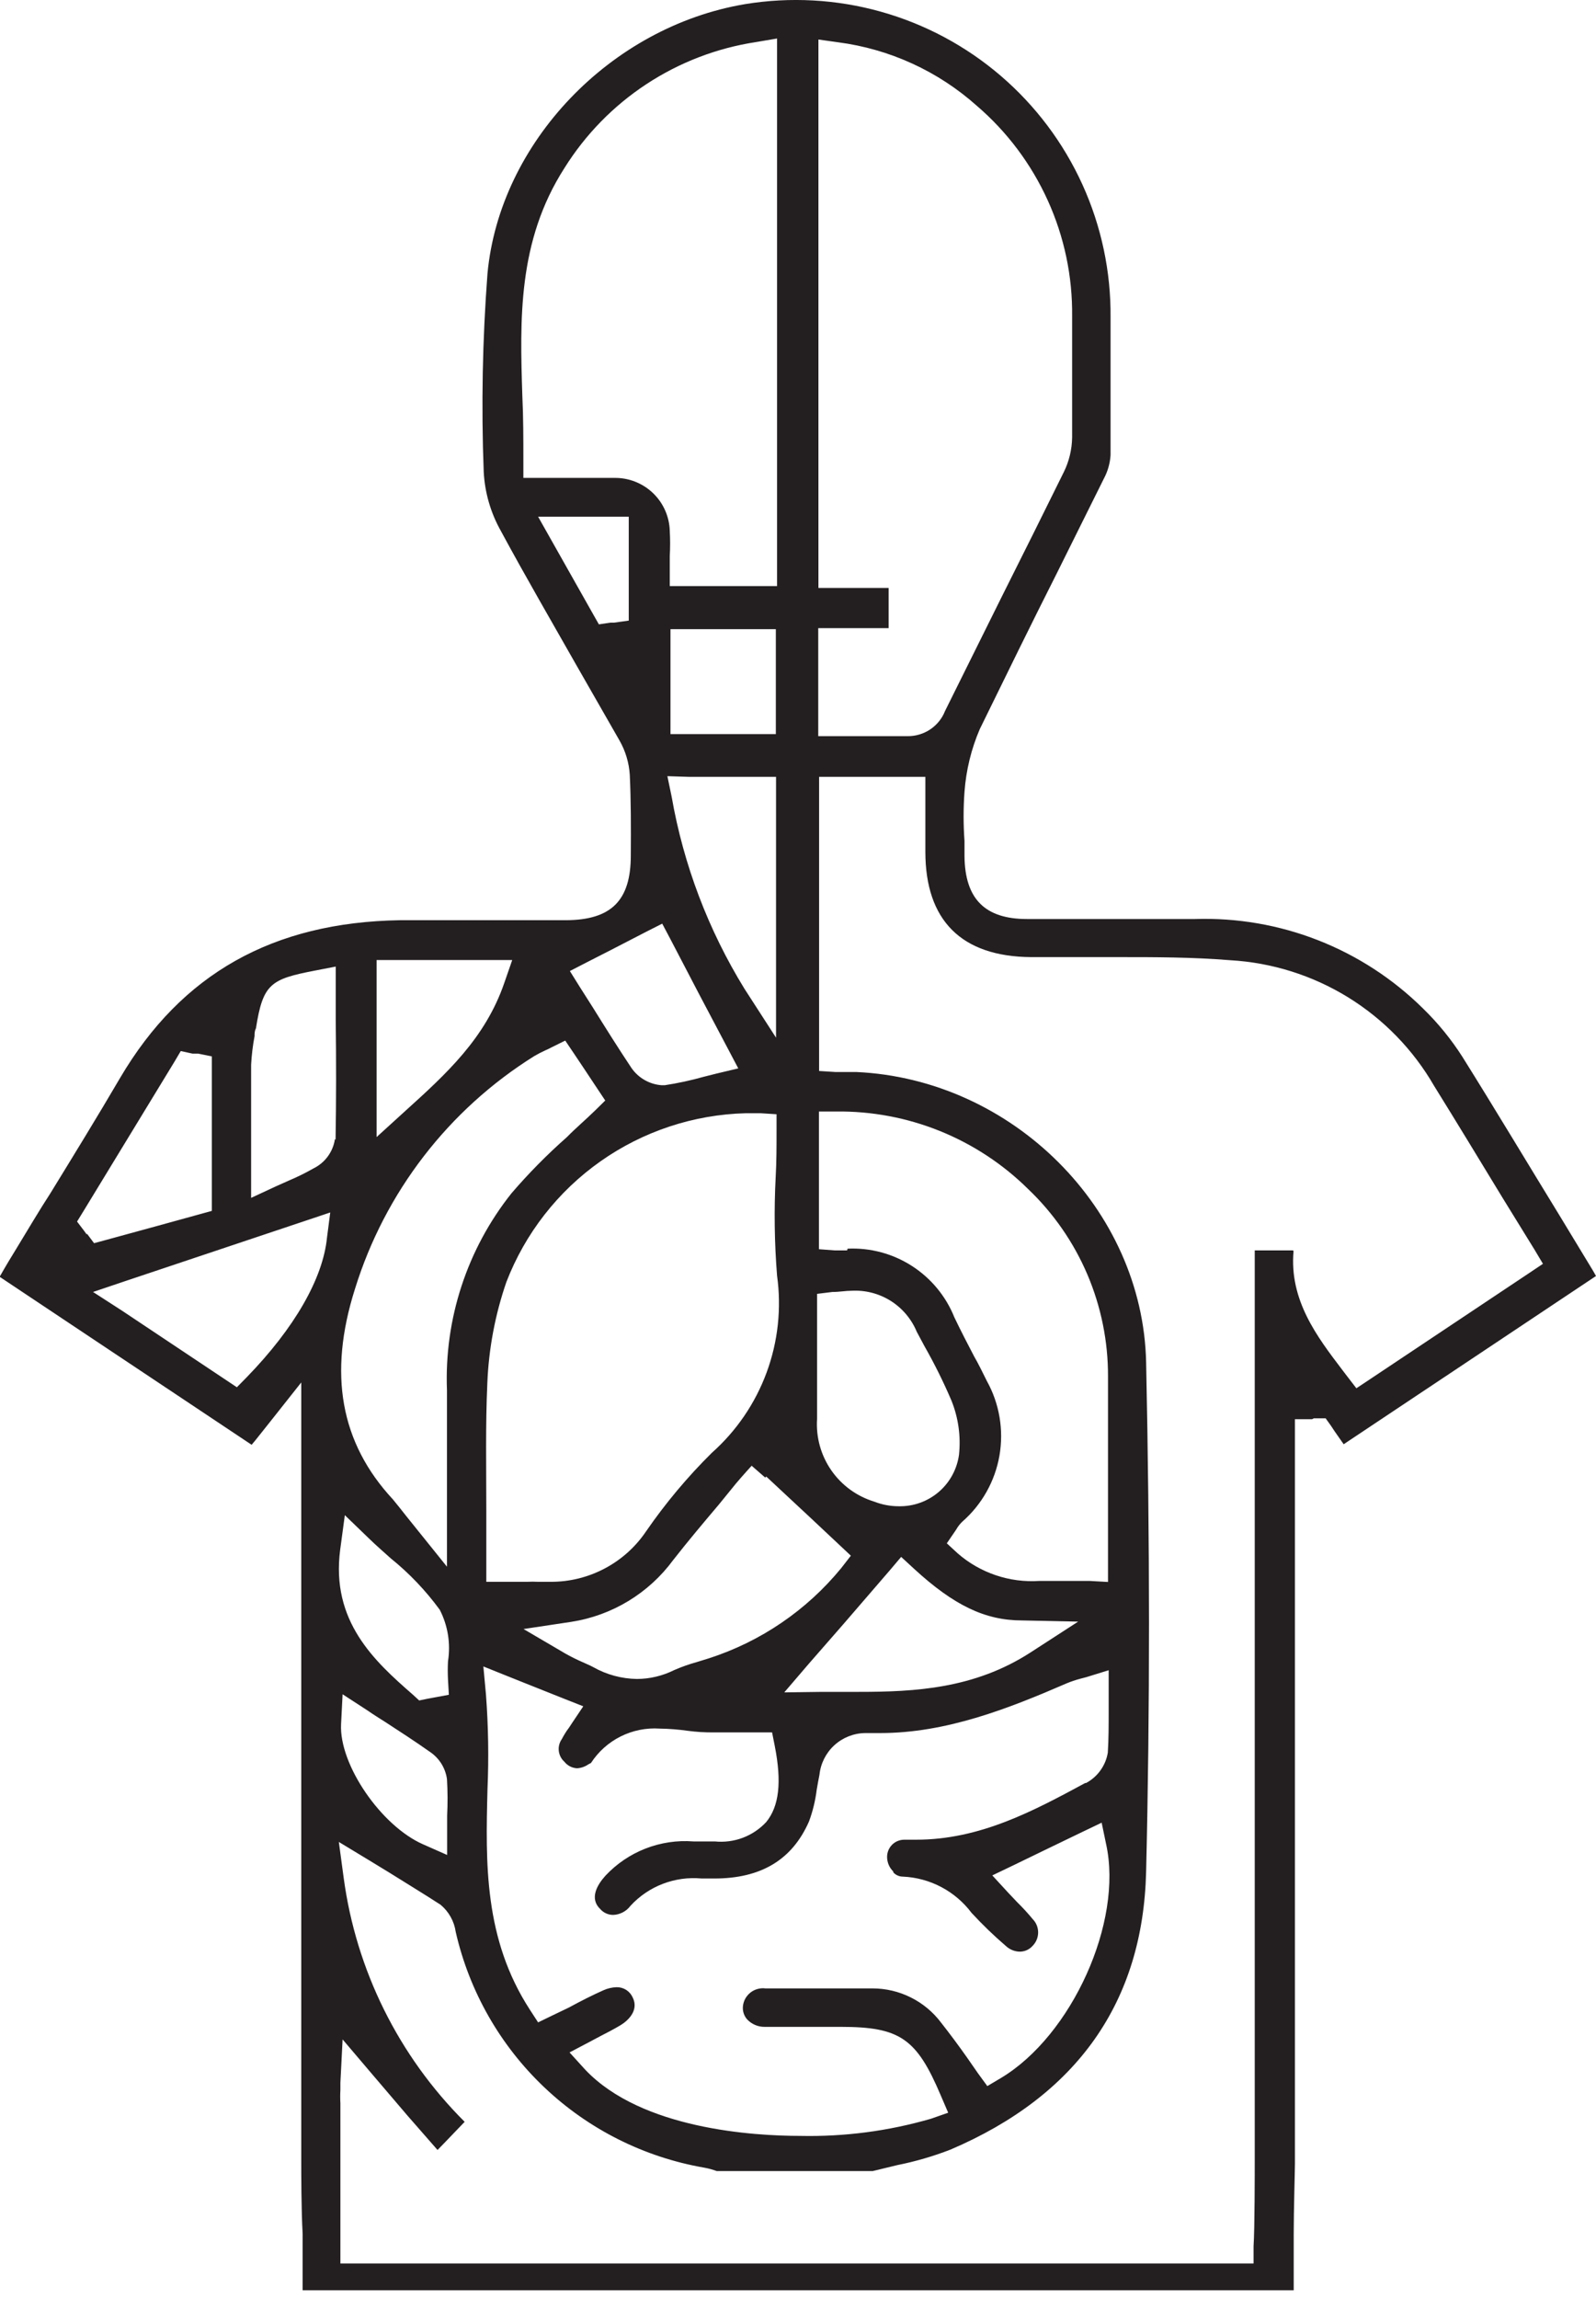 <svg width="50" height="72" viewBox="0 0 50 72" fill="none" xmlns="http://www.w3.org/2000/svg">
<path d="M41.159 44.419H41.235H41.53L41.703 44.661L41.81 44.823L42.095 45.231L46.854 42.059L50 39.962C49.962 39.897 49.93 39.832 49.892 39.773L48.865 38.079C47.876 36.466 46.849 34.751 45.816 33.1C45.464 32.548 45.049 32.039 44.58 31.583C43.642 30.656 42.525 29.93 41.297 29.448C40.069 28.966 38.756 28.74 37.438 28.782H32.174C30.856 28.782 30.232 28.152 30.216 26.819C30.216 26.657 30.216 26.496 30.216 26.335C30.179 25.823 30.179 25.309 30.216 24.797C30.266 24.121 30.427 23.457 30.695 22.834C31.485 21.221 32.308 19.538 33.115 17.941C33.604 16.951 34.099 15.967 34.588 14.978C34.707 14.753 34.776 14.505 34.792 14.252C34.792 12.95 34.792 11.622 34.792 10.342V9.944C34.805 8.507 34.504 7.085 33.909 5.777C33.314 4.469 32.44 3.307 31.349 2.372C30.258 1.437 28.976 0.752 27.592 0.365C26.208 -0.023 24.756 -0.103 23.338 0.13C19.122 0.84 15.654 4.47 15.272 8.568C15.115 10.632 15.075 12.704 15.154 14.773C15.187 15.425 15.371 16.06 15.691 16.628C16.466 18.064 17.305 19.505 18.095 20.898L19.407 23.189C19.595 23.518 19.706 23.886 19.73 24.265C19.768 25.082 19.768 25.878 19.762 26.792C19.762 28.206 19.149 28.814 17.724 28.819H14.358H12.53C8.55 28.884 5.684 30.497 3.764 33.756C3.049 34.977 2.302 36.192 1.576 37.375C1.226 37.913 0.882 38.499 0.538 39.063C0.355 39.359 0.177 39.655 0 39.967V39.994L7.883 45.248L7.996 45.113L8.48 44.505L9.438 43.295V67.747C9.438 67.984 9.438 69.231 9.481 69.957V70.495V71.726H40.53V69.957C40.53 69.226 40.568 67.978 40.568 67.742V44.446H41.106L41.159 44.419ZM25.634 22.49V19.672H27.839V18.414H25.64V1.238L26.253 1.324C27.87 1.534 29.387 2.228 30.603 3.314C31.552 4.128 32.31 5.141 32.826 6.28C33.342 7.418 33.602 8.656 33.588 9.907C33.588 11.149 33.588 12.429 33.588 13.703C33.582 14.076 33.494 14.444 33.33 14.779C32.692 16.073 32.046 17.369 31.394 18.667C30.799 19.867 30.204 21.067 29.608 22.264C29.516 22.5 29.353 22.702 29.143 22.843C28.933 22.984 28.684 23.058 28.431 23.055H28.334C28.087 23.055 27.796 23.055 27.484 23.055H25.634V22.49ZM25.597 40.999V40.521L26.076 40.462C26.301 40.462 26.495 40.424 26.672 40.424C27.105 40.399 27.535 40.509 27.902 40.739C28.269 40.97 28.555 41.309 28.721 41.709L28.963 42.161C29.277 42.713 29.559 43.282 29.808 43.865C30.024 44.402 30.105 44.984 30.044 45.559C29.982 46.013 29.756 46.428 29.408 46.726C29.06 47.023 28.614 47.182 28.157 47.173C27.893 47.173 27.633 47.124 27.388 47.028C26.841 46.861 26.367 46.516 26.042 46.046C25.717 45.576 25.56 45.011 25.597 44.441V40.999ZM27.985 58.638C28.022 58.68 28.069 58.714 28.121 58.737C28.173 58.76 28.229 58.772 28.286 58.772C28.706 58.791 29.116 58.902 29.488 59.098C29.86 59.294 30.184 59.571 30.437 59.907C30.775 60.273 31.134 60.62 31.512 60.944C31.629 61.054 31.782 61.117 31.942 61.122C32.021 61.123 32.099 61.106 32.17 61.074C32.242 61.041 32.305 60.993 32.356 60.934C32.464 60.822 32.523 60.674 32.523 60.52C32.523 60.365 32.464 60.217 32.356 60.106C32.201 59.918 32.036 59.739 31.862 59.568L31.582 59.272L31.087 58.734L31.738 58.422L32.701 57.955L33.894 57.379L34.513 57.083L34.653 57.756C35.19 60.192 33.577 63.752 31.356 65.08L30.931 65.332L30.641 64.935L30.286 64.424C30.028 64.058 29.748 63.682 29.485 63.348C29.234 63.014 28.91 62.743 28.536 62.557C28.163 62.37 27.751 62.273 27.334 62.273C26.796 62.273 26.183 62.273 25.549 62.273C25.011 62.273 24.5 62.273 23.978 62.273C23.895 62.262 23.81 62.269 23.729 62.292C23.648 62.315 23.572 62.353 23.507 62.406C23.441 62.459 23.387 62.524 23.346 62.598C23.306 62.672 23.282 62.754 23.274 62.837C23.267 62.912 23.276 62.988 23.3 63.059C23.324 63.13 23.363 63.196 23.414 63.251C23.484 63.323 23.567 63.38 23.66 63.419C23.752 63.458 23.851 63.478 23.951 63.477C24.253 63.477 24.581 63.477 24.984 63.477H26.334C28.194 63.477 28.716 63.838 29.474 65.628L29.705 66.166L29.168 66.354C27.835 66.741 26.452 66.922 25.064 66.892C23.634 66.892 20.101 66.688 18.332 64.816L17.843 64.278L18.466 63.95L18.789 63.778C19.009 63.666 19.225 63.553 19.434 63.429C19.644 63.305 20.031 62.977 19.822 62.558C19.779 62.461 19.709 62.378 19.62 62.321C19.531 62.264 19.427 62.234 19.321 62.235C19.177 62.239 19.034 62.272 18.902 62.332C18.552 62.488 18.203 62.665 17.826 62.87L17.289 63.128L16.858 63.337L16.6 62.94C15.159 60.719 15.213 58.342 15.272 56.04C15.315 55.049 15.299 54.056 15.224 53.066L15.143 52.19L15.96 52.518L16.31 52.658L17.66 53.196L18.273 53.438L17.913 53.975C17.869 54.04 17.832 54.104 17.789 54.158C17.746 54.212 17.654 54.362 17.601 54.465C17.525 54.572 17.491 54.704 17.506 54.835C17.521 54.966 17.583 55.087 17.681 55.174C17.729 55.235 17.789 55.285 17.858 55.32C17.927 55.355 18.002 55.375 18.079 55.379C18.207 55.371 18.329 55.328 18.434 55.255L18.515 55.212C18.745 54.858 19.066 54.571 19.444 54.382C19.822 54.193 20.244 54.108 20.666 54.136C20.963 54.141 21.259 54.164 21.553 54.206C21.817 54.241 22.083 54.257 22.349 54.255H23.037C23.274 54.255 23.51 54.255 23.747 54.255H24.188L24.274 54.69C24.494 55.814 24.409 56.567 24.005 57.062C23.802 57.281 23.55 57.45 23.27 57.556C22.99 57.661 22.689 57.7 22.392 57.67H22.085C21.967 57.67 21.843 57.67 21.725 57.67C21.214 57.63 20.701 57.707 20.223 57.893C19.746 58.079 19.316 58.37 18.966 58.745C18.703 59.035 18.461 59.46 18.805 59.788C18.856 59.846 18.919 59.893 18.989 59.924C19.06 59.956 19.137 59.972 19.214 59.971C19.319 59.967 19.422 59.938 19.515 59.889C19.608 59.84 19.689 59.77 19.752 59.686C20.032 59.381 20.38 59.145 20.767 58.997C21.154 58.849 21.57 58.792 21.983 58.831H22.376C23.844 58.831 24.817 58.245 25.344 57.046C25.463 56.725 25.544 56.391 25.586 56.051C25.613 55.895 25.64 55.739 25.672 55.583C25.709 55.229 25.874 54.9 26.137 54.659C26.399 54.419 26.741 54.282 27.097 54.276H27.172H27.576C29.651 54.276 31.598 53.507 33.421 52.717C33.556 52.661 33.694 52.615 33.835 52.577L34.04 52.523L34.733 52.308V53.034C34.733 53.217 34.733 53.389 34.733 53.572C34.733 54.024 34.733 54.454 34.706 54.889C34.673 55.09 34.594 55.28 34.475 55.445C34.357 55.61 34.203 55.745 34.023 55.841H33.997C32.383 56.712 30.706 57.616 28.7 57.616H28.361H28.329C28.186 57.616 28.049 57.672 27.948 57.773C27.848 57.874 27.791 58.011 27.791 58.154C27.791 58.239 27.808 58.323 27.841 58.402C27.874 58.481 27.923 58.551 27.985 58.611V58.638ZM24.57 53.002L25.344 52.099L26.42 50.867L27.872 49.184L28.232 48.759L28.641 49.136C29.877 50.27 30.856 50.749 32.018 50.749L33.776 50.786L32.281 51.754C30.523 52.889 28.662 52.986 26.904 52.986H25.758L24.57 53.002ZM26.538 39.16H26.269H26.151L25.656 39.123V34.81H26.194C27.306 34.797 28.411 35.004 29.443 35.42C30.475 35.837 31.414 36.453 32.206 37.235C33.001 37.992 33.634 38.903 34.065 39.913C34.495 40.922 34.716 42.01 34.712 43.107C34.712 44.446 34.712 45.753 34.712 47.14V49.544L34.142 49.512C34.018 49.512 33.889 49.512 33.765 49.512H33.174C32.969 49.512 32.765 49.512 32.561 49.512C31.629 49.573 30.711 49.264 30.006 48.651L29.662 48.334L29.926 47.947L29.958 47.899C30.009 47.809 30.072 47.728 30.146 47.657C30.76 47.121 31.171 46.39 31.311 45.588C31.45 44.785 31.311 43.959 30.915 43.247C30.786 42.989 30.652 42.709 30.517 42.478C30.308 42.08 30.098 41.672 29.899 41.257C29.634 40.596 29.169 40.033 28.57 39.648C27.971 39.262 27.266 39.073 26.554 39.106M25.419 47.56L26.301 48.388L26.656 48.721L26.355 49.109C25.272 50.431 23.831 51.413 22.204 51.937L21.822 52.055C21.583 52.121 21.35 52.204 21.123 52.303C20.76 52.484 20.361 52.58 19.956 52.582C19.475 52.575 19.003 52.448 18.585 52.211C18.488 52.158 18.369 52.109 18.251 52.055C18.067 51.975 17.888 51.886 17.713 51.787L16.401 51.018L17.902 50.792C19.179 50.593 20.325 49.897 21.091 48.856C21.558 48.259 22.048 47.678 22.521 47.119L23.059 46.458C23.166 46.328 23.285 46.199 23.398 46.07L23.548 45.904L23.973 46.275L24.005 46.242L25.419 47.56ZM24.344 39.951C24.486 40.972 24.374 42.014 24.018 42.981C23.661 43.95 23.071 44.815 22.3 45.5C21.539 46.253 20.849 47.076 20.241 47.958C19.912 48.446 19.467 48.846 18.946 49.121C18.426 49.397 17.845 49.541 17.256 49.539H16.858C16.742 49.533 16.625 49.533 16.509 49.539H16.181H15.772H15.235V49.001C15.235 48.426 15.235 47.861 15.235 47.302C15.235 45.936 15.208 44.645 15.267 43.322C15.31 42.241 15.511 41.173 15.864 40.15C16.452 38.626 17.478 37.311 18.813 36.37C20.148 35.429 21.733 34.905 23.365 34.864C23.521 34.864 23.672 34.864 23.828 34.864L24.328 34.896V35.396C24.328 35.891 24.328 36.38 24.301 36.859C24.247 37.889 24.262 38.922 24.344 39.951ZM21.569 24.329H24.312V32.498L23.322 30.965C22.188 29.123 21.414 27.083 21.042 24.953L20.908 24.308L21.569 24.329ZM21.005 23.012V19.704H24.306V22.99H21.005V23.012ZM19.698 16.747V19.436L19.235 19.5H19.165H19.122L18.762 19.554L18.579 19.231L17.31 16.983L16.858 16.182H19.698V16.747ZM19.246 14.967C18.966 14.967 18.708 14.967 18.413 14.967H16.396V14.429C16.396 13.757 16.396 13.069 16.364 12.396C16.288 10.014 16.213 7.557 17.681 5.266C18.337 4.215 19.213 3.318 20.248 2.637C21.283 1.956 22.453 1.506 23.677 1.319L24.344 1.206V18.355H20.983V17.817C20.983 17.677 20.983 17.543 20.983 17.408C20.997 17.15 20.997 16.892 20.983 16.634C20.972 16.183 20.783 15.755 20.458 15.443C20.132 15.131 19.697 14.96 19.246 14.967ZM18.375 30.142L19.133 29.755L20.268 29.169L20.746 28.927L20.994 29.395L21.903 31.137L22.806 32.847L23.129 33.46L22.451 33.621L22.042 33.724C21.643 33.836 21.237 33.924 20.827 33.987H20.725C20.538 33.973 20.357 33.917 20.194 33.824C20.031 33.731 19.891 33.603 19.784 33.449C19.364 32.82 18.961 32.175 18.569 31.546L18.165 30.911L17.853 30.411L18.375 30.142ZM11.798 34.369V30.067H16.047L15.799 30.782C15.202 32.519 13.987 33.627 12.696 34.794L11.798 35.611V34.369ZM11.121 40.365C12.058 37.339 14.053 34.751 16.74 33.073C16.855 33.006 16.974 32.945 17.095 32.89C17.159 32.863 17.222 32.832 17.283 32.799L17.708 32.589L17.972 32.981L18.3 33.471L18.714 34.095L18.961 34.466L18.644 34.778C18.348 35.068 18.052 35.315 17.756 35.616C17.139 36.16 16.561 36.746 16.025 37.37C14.632 39.12 13.914 41.313 14.003 43.548C14.003 44.403 14.003 45.258 14.003 46.178C14.003 46.613 14.003 47.071 14.003 47.544V49.066L13.051 47.883L12.739 47.495C12.573 47.286 12.444 47.119 12.309 46.958C10.664 45.188 10.276 43.027 11.121 40.365ZM10.658 48.528L10.803 47.452L11.567 48.189C11.782 48.399 12.019 48.603 12.239 48.802C12.82 49.271 13.337 49.813 13.777 50.415C14.032 50.912 14.122 51.477 14.035 52.029C14.025 52.22 14.025 52.412 14.035 52.604L14.062 53.077L13.6 53.163L13.395 53.201L13.132 53.255L12.933 53.072C11.723 52.018 10.362 50.77 10.658 48.528ZM14.008 56.847C14.008 56.987 14.008 57.126 14.008 57.272V58.094L13.255 57.761C11.943 57.186 10.621 55.266 10.685 53.997L10.733 53.061L11.519 53.572C11.696 53.696 11.879 53.809 12.056 53.921C12.546 54.239 13.008 54.54 13.465 54.862C13.61 54.959 13.733 55.085 13.826 55.232C13.918 55.38 13.979 55.545 14.003 55.718C14.025 56.099 14.027 56.481 14.008 56.863V56.847ZM2.716 38.66L2.635 38.547L2.414 38.257L2.603 37.95L5.469 33.245L5.663 32.917L6.034 32.998H6.114H6.211L6.636 33.084V37.923L6.243 38.031L4.915 38.397L3.302 38.838L2.947 38.934L2.726 38.639L2.716 38.66ZM10.244 38.762C10.115 40.047 9.222 41.596 7.733 43.129L7.421 43.446L7.05 43.199L3.823 41.048L2.915 40.462L3.952 40.112L9.561 38.235L10.346 37.972L10.244 38.762ZM10.492 35.676C10.463 35.871 10.387 36.056 10.271 36.215C10.155 36.374 10.002 36.503 9.825 36.59C9.571 36.735 9.309 36.864 9.04 36.977L8.631 37.16L7.867 37.515V35.676C7.867 34.869 7.867 34.111 7.867 33.347C7.883 33.046 7.919 32.746 7.975 32.449C7.975 32.368 7.975 32.288 8.018 32.207C8.238 30.809 8.475 30.664 9.878 30.395L10.518 30.271V31.965C10.534 33.186 10.534 34.45 10.513 35.692L10.492 35.676ZM40.503 39.16H39.309V67.661C39.309 67.935 39.309 69.812 39.272 70.35V70.888H10.664V70.35C10.664 69.812 10.664 68.737 10.664 67.758C10.664 66.978 10.664 66.252 10.664 65.87C10.656 65.732 10.656 65.594 10.664 65.456C10.664 65.386 10.664 65.311 10.664 65.225L10.733 63.87L11.61 64.902L12.766 66.257L13.707 67.333L13.906 67.129L14.557 66.451C12.487 64.388 11.155 61.701 10.766 58.804L10.615 57.686L11.583 58.272L12.191 58.643C12.729 58.982 13.266 59.304 13.804 59.654C14.061 59.869 14.23 60.172 14.277 60.504C14.702 62.365 15.668 64.059 17.054 65.373C18.439 66.687 20.183 67.561 22.064 67.887C22.198 67.911 22.329 67.947 22.456 67.994H22.5H27.339L28.114 67.806C28.68 67.693 29.236 67.531 29.775 67.322C33.744 65.628 35.809 62.697 35.906 58.616C36.029 53.507 36.024 48.286 35.906 42.656C35.798 37.87 31.722 33.794 26.823 33.573H26.398H26.167L25.661 33.541V24.329H28.99V25.405C28.99 25.829 28.99 26.249 28.99 26.674C28.99 28.825 30.119 29.959 32.303 29.975H35.142C36.153 29.975 37.352 29.975 38.541 30.072C39.848 30.147 41.117 30.546 42.232 31.233C43.347 31.921 44.274 32.874 44.929 34.009C45.65 35.17 46.354 36.332 47.08 37.525L48.075 39.139L48.338 39.58L47.913 39.865L44.897 41.876L42.913 43.199L42.493 43.478L42.187 43.08L42.052 42.903C41.267 41.87 40.385 40.72 40.525 39.176L40.503 39.16Z" fill="#231F20"/>
</svg>
